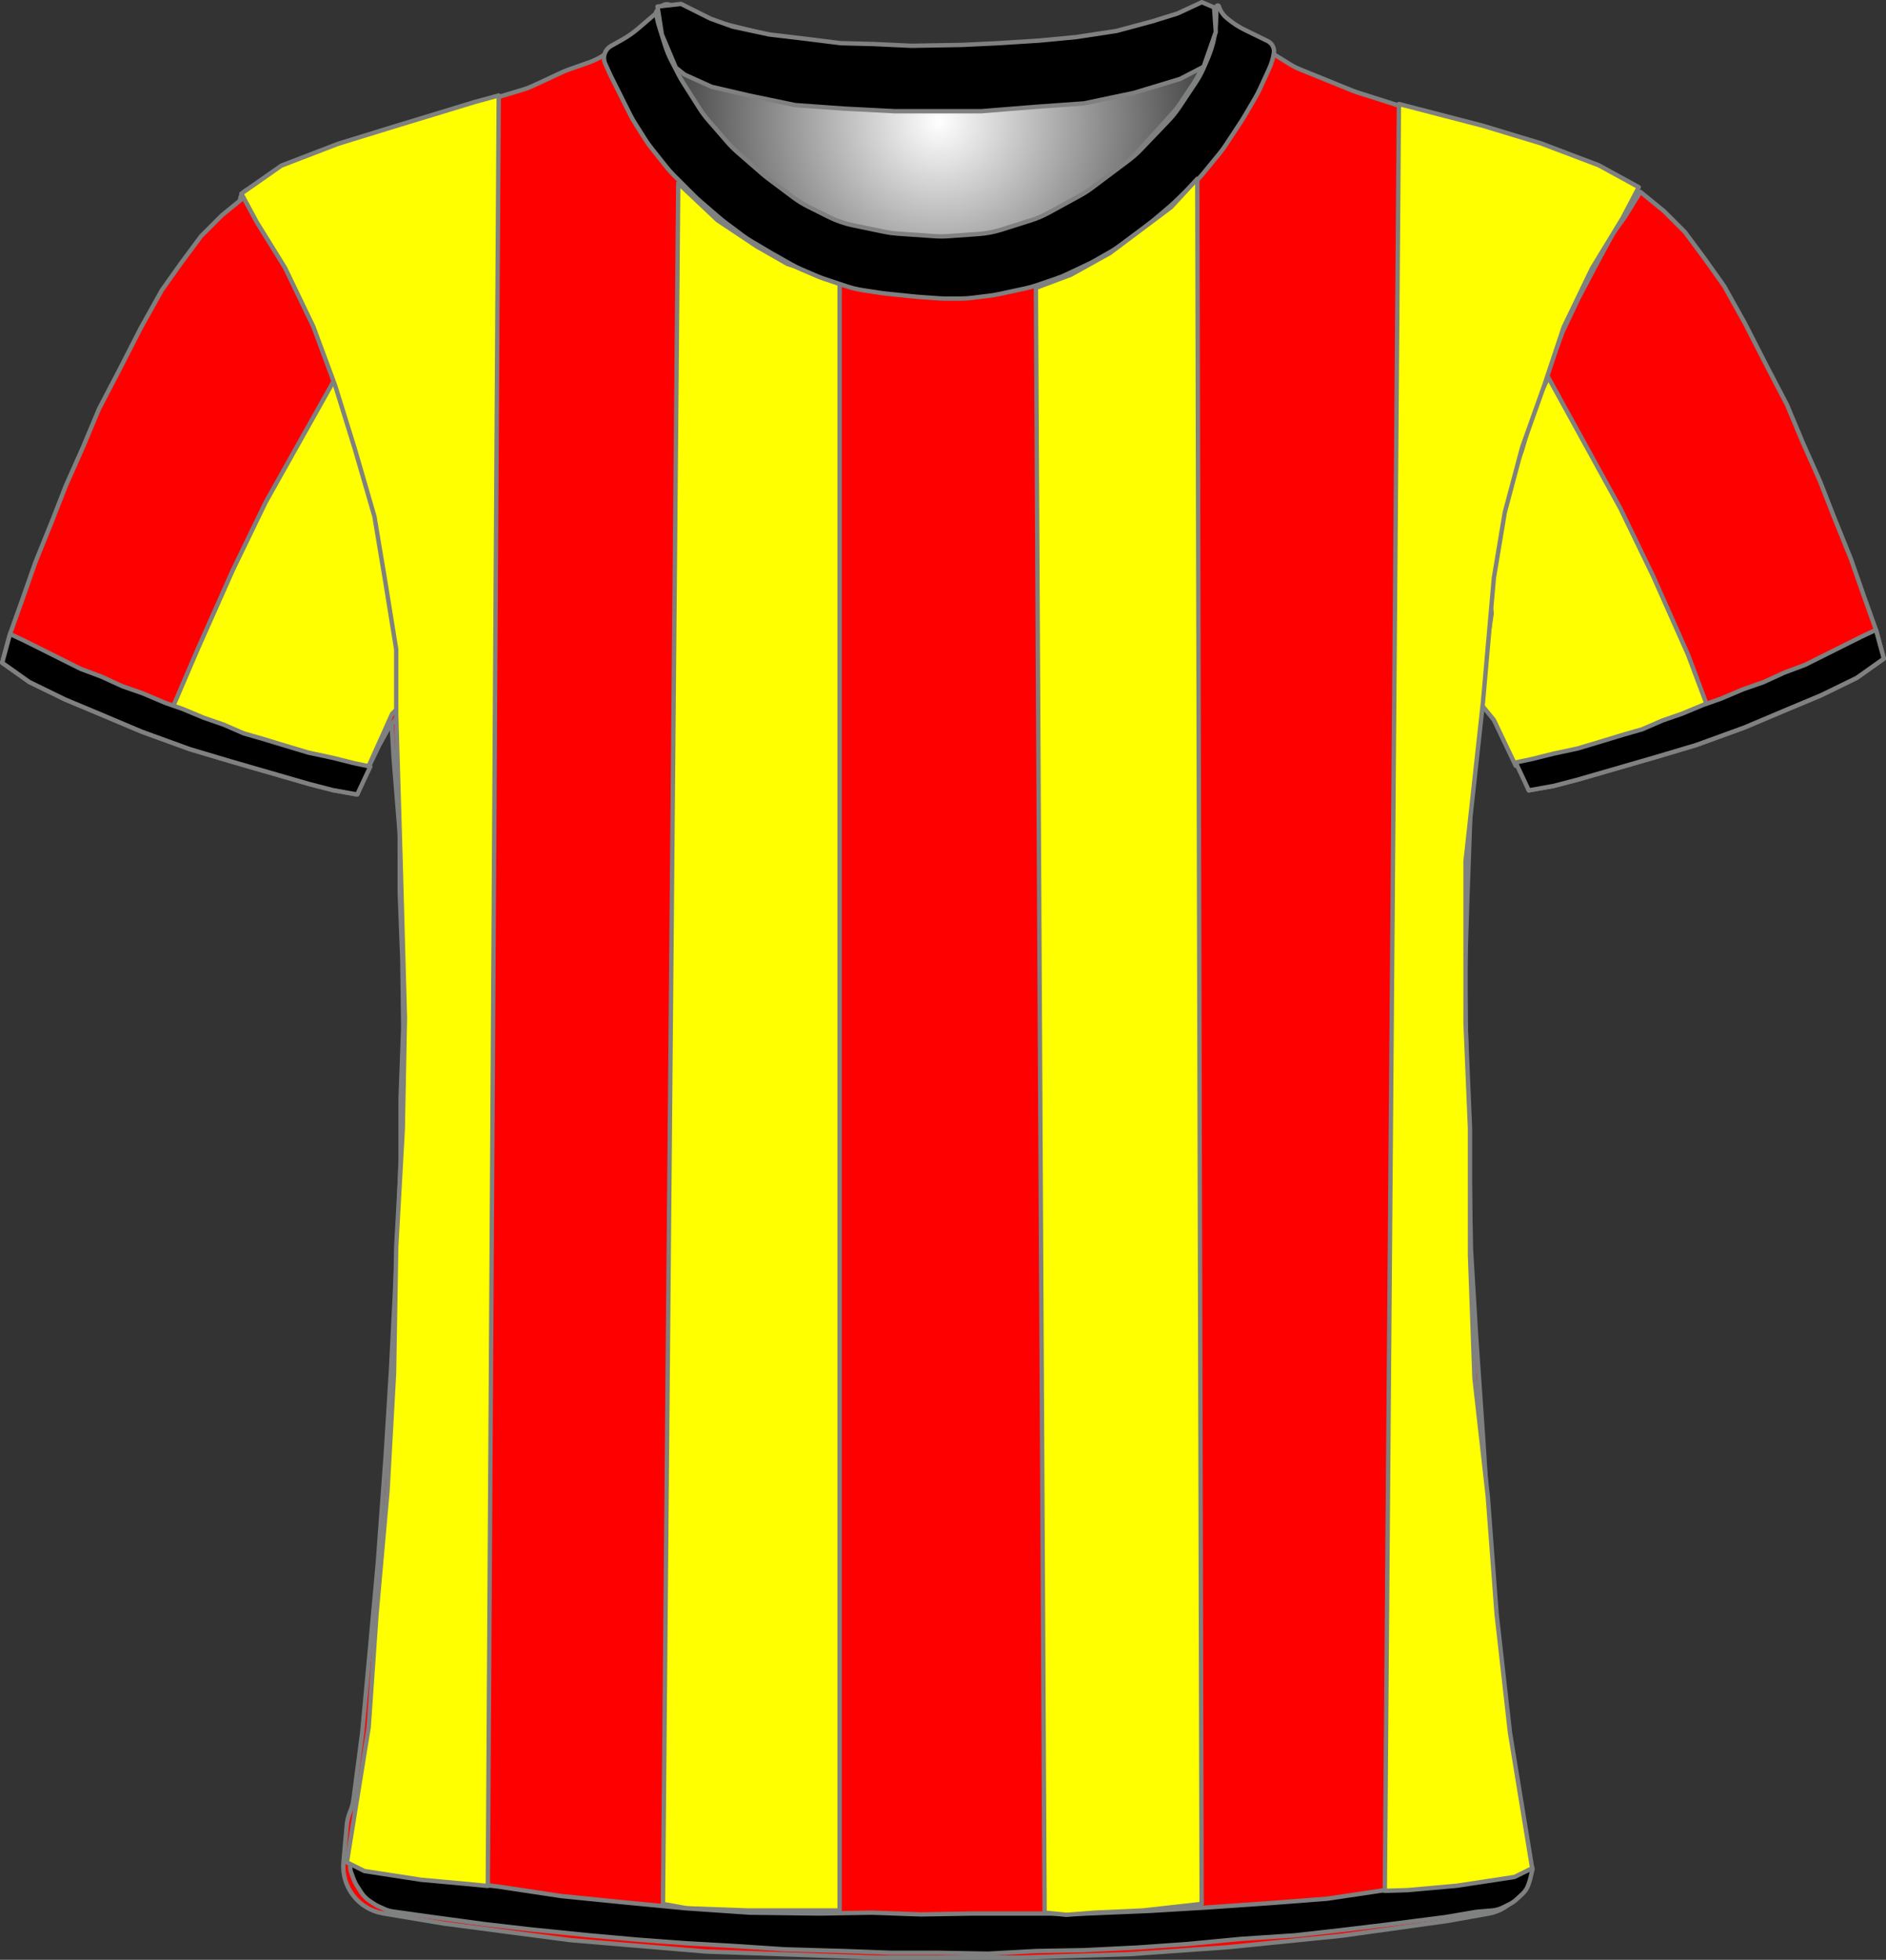 <?xml version="1.0" encoding="UTF-8" standalone="no"?>
<!DOCTYPE svg PUBLIC "-//W3C//DTD SVG 1.1//EN" "http://www.w3.org/Graphics/SVG/1.1/DTD/svg11.dtd">
<svg xmlns="http://www.w3.org/2000/svg" xmlns:xl="http://www.w3.org/1999/xlink" version="1.1" viewBox="64.5 -729.5 432.405 449.309" width="432.405pt" height="449.309pt" xmlns:dc="http://purl.org/dc/elements/1.1/">
  <rect x="64.5" y="-729.5" width="432.405" height="449.309" fill="#333333" stroke="none"/>
  <defs>
    <radialGradient cx="0" cy="0" r="1" id="Gradient" gradientUnits="userSpaceOnUse">
      <stop offset="0" stop-color="white"/>
      <stop offset="1" stop-color="#2a2a2a"/>
    </radialGradient>
    <radialGradient id="Obj_Gradient" xl:href="#Gradient" gradientTransform="translate(279.759 -701.6) scale(70.263)"/>
  </defs>
  <g stroke="none" stroke-opacity="1" stroke-dasharray="none" fill="none" fill-opacity="1">
    <title>Raya V3</title>
    <g>
      <title>Capa 1</title>
      <path d="M 218.006 -728.41 L 226.171 -725.292 C 227.029 -724.964 227.906 -724.688 228.797 -724.466 L 242.514 -721.036 C 243.676 -720.746 244.858 -720.547 246.051 -720.44 L 263.577 -718.879 C 264.165 -718.826 264.755 -718.797 265.345 -718.789 L 280.824 -718.605 C 281.114 -718.602 281.404 -718.604 281.695 -718.611 L 296.118 -718.986 C 296.479 -718.995 296.839 -719.013 297.199 -719.039 L 311.571 -720.091 C 312.562 -720.164 313.548 -720.3 314.521 -720.5 L 326.094 -722.878 C 327.136 -723.093 328.162 -723.379 329.165 -723.735 L 340.917 -727.91 C 342.007 -728.297 343.21 -727.766 343.659 -726.7 L 343.659 -726.7 C 344.181 -725.46 344.333 -724.095 344.097 -722.771 L 343.916 -721.76 C 343.613 -720.059 343.118 -718.397 342.442 -716.807 L 340.899 -713.176 C 340.34 -711.861 339.661 -710.602 338.868 -709.414 L 335.183 -703.885 C 334.435 -702.764 333.591 -701.711 332.659 -700.737 L 326.364 -694.162 C 325.495 -693.256 324.555 -692.422 323.55 -691.668 L 315.176 -685.387 C 314.299 -684.73 313.377 -684.136 312.416 -683.61 L 305.231 -679.679 C 303.92 -678.961 302.542 -678.373 301.116 -677.923 L 294.443 -675.816 C 292.727 -675.274 290.952 -674.935 289.156 -674.807 L 282.27 -674.315 C 281.197 -674.238 280.121 -674.237 279.049 -674.311 L 270.612 -674.893 C 269.578 -674.964 268.55 -675.105 267.535 -675.315 L 260.4 -676.792 C 258.448 -677.196 256.556 -677.851 254.774 -678.743 L 250.114 -681.072 C 248.88 -681.69 247.704 -682.417 246.6 -683.244 L 240.918 -687.506 C 240.479 -687.835 240.052 -688.18 239.637 -688.54 L 233.882 -693.538 C 233.068 -694.245 232.304 -695.009 231.597 -695.823 L 227.192 -700.896 C 226.438 -701.764 225.75 -702.688 225.134 -703.659 L 221.4 -709.547 C 221.04 -710.115 220.704 -710.699 220.395 -711.297 L 218.775 -714.43 C 218.166 -715.608 217.659 -716.836 217.262 -718.101 L 215.982 -722.174 C 215.767 -722.858 215.584 -723.551 215.434 -724.251 L 215.359 -724.6 C 215.165 -725.508 215.272 -726.456 215.665 -727.298 L 215.759 -727.5 C 216.154 -728.345 217.134 -728.742 218.006 -728.41 Z" fill="url(#Obj_Gradient)"/>
      <path d="M 218.006 -728.41 L 226.171 -725.292 C 227.029 -724.964 227.906 -724.688 228.797 -724.466 L 242.514 -721.036 C 243.676 -720.746 244.858 -720.547 246.051 -720.44 L 263.577 -718.879 C 264.165 -718.826 264.755 -718.797 265.345 -718.789 L 280.824 -718.605 C 281.114 -718.602 281.404 -718.604 281.695 -718.611 L 296.118 -718.986 C 296.479 -718.995 296.839 -719.013 297.199 -719.039 L 311.571 -720.091 C 312.562 -720.164 313.548 -720.3 314.521 -720.5 L 326.094 -722.878 C 327.136 -723.093 328.162 -723.379 329.165 -723.735 L 340.917 -727.91 C 342.007 -728.297 343.21 -727.766 343.659 -726.7 L 343.659 -726.7 C 344.181 -725.46 344.333 -724.095 344.097 -722.771 L 343.916 -721.76 C 343.613 -720.059 343.118 -718.397 342.442 -716.807 L 340.899 -713.176 C 340.34 -711.861 339.661 -710.602 338.868 -709.414 L 335.183 -703.885 C 334.435 -702.764 333.591 -701.711 332.659 -700.737 L 326.364 -694.162 C 325.495 -693.256 324.555 -692.422 323.55 -691.668 L 315.176 -685.387 C 314.299 -684.73 313.377 -684.136 312.416 -683.61 L 305.231 -679.679 C 303.92 -678.961 302.542 -678.373 301.116 -677.923 L 294.443 -675.816 C 292.727 -675.274 290.952 -674.935 289.156 -674.807 L 282.27 -674.315 C 281.197 -674.238 280.121 -674.237 279.049 -674.311 L 270.612 -674.893 C 269.578 -674.964 268.55 -675.105 267.535 -675.315 L 260.4 -676.792 C 258.448 -677.196 256.556 -677.851 254.774 -678.743 L 250.114 -681.072 C 248.88 -681.69 247.704 -682.417 246.6 -683.244 L 240.918 -687.506 C 240.479 -687.835 240.052 -688.18 239.637 -688.54 L 233.882 -693.538 C 233.068 -694.245 232.304 -695.009 231.597 -695.823 L 227.192 -700.896 C 226.438 -701.764 225.75 -702.688 225.134 -703.659 L 221.4 -709.547 C 221.04 -710.115 220.704 -710.699 220.395 -711.297 L 218.775 -714.43 C 218.166 -715.608 217.659 -716.836 217.262 -718.101 L 215.982 -722.174 C 215.767 -722.858 215.584 -723.551 215.434 -724.251 L 215.359 -724.6 C 215.165 -725.508 215.272 -726.456 215.665 -727.298 L 215.759 -727.5 C 216.154 -728.345 217.134 -728.742 218.006 -728.41 Z" stroke="#7f8080" stroke-linecap="round" stroke-linejoin="round" stroke-width="1"/>
      <path d="M 152.33 -290.827 L 166.072 -288.537 C 166.256 -288.506 166.44 -288.479 166.624 -288.455 L 194.978 -284.739 C 195.224 -284.707 195.471 -284.68 195.719 -284.66 L 225.962 -282.123 C 226.219 -282.102 226.476 -282.086 226.734 -282.077 L 265.665 -280.701 C 265.853 -280.694 266.042 -280.691 266.23 -280.691 L 297.697 -280.691 C 297.864 -280.691 298.031 -280.693 298.197 -280.699 L 323.232 -281.481 C 323.442 -281.488 323.652 -281.498 323.862 -281.513 L 345.91 -283.074 C 346.068 -283.085 346.226 -283.099 346.384 -283.115 L 371.645 -285.66 C 371.846 -285.681 372.048 -285.705 372.249 -285.733 L 396.041 -289.048 C 396.245 -289.077 396.449 -289.109 396.652 -289.145 L 405.847 -290.791 C 411.175 -291.744 414.825 -296.698 414.159 -302.068 L 411.951 -319.859 C 411.949 -319.88 411.946 -319.901 411.944 -319.923 L 408.38 -349.621 C 408.358 -349.801 408.34 -349.981 408.324 -350.161 L 405.962 -377.721 C 405.952 -377.834 405.944 -377.948 405.936 -378.062 L 404.55 -399.653 C 404.548 -399.678 404.546 -399.703 404.545 -399.729 L 402.953 -422.815 C 402.949 -422.865 402.946 -422.916 402.943 -422.967 L 401.767 -442.769 C 401.754 -442.984 401.745 -443.198 401.741 -443.413 L 401.349 -464.008 C 401.348 -464.063 401.347 -464.118 401.345 -464.174 L 400.75 -484.408 C 400.748 -484.463 400.747 -484.518 400.746 -484.574 L 400.355 -505.083 C 400.35 -505.355 400.352 -505.627 400.36 -505.898 L 400.946 -524.258 C 400.947 -524.28 400.948 -524.302 400.949 -524.324 L 401.737 -546.193 C 401.744 -546.392 401.755 -546.59 401.769 -546.788 L 403.327 -568.009 C 403.341 -568.197 403.351 -568.385 403.358 -568.574 L 404.113 -588.472 C 404.136 -589.084 404.194 -589.694 404.287 -590.299 L 407.026 -608.103 C 407.107 -608.628 407.214 -609.149 407.346 -609.663 L 411.975 -627.621 C 412.09 -628.067 412.224 -628.509 412.377 -628.944 L 418.098 -645.183 C 418.264 -645.655 418.452 -646.118 418.662 -646.572 L 424.193 -658.557 C 424.296 -658.78 424.404 -659 424.517 -659.217 L 429.879 -669.559 C 429.925 -669.647 429.971 -669.735 430.018 -669.822 L 435.234 -679.439 C 435.972 -680.798 436.921 -682.031 438.047 -683.091 L 438.047 -683.091 C 438.723 -683.726 438.755 -684.789 438.119 -685.464 C 437.995 -685.596 437.85 -685.707 437.69 -685.793 L 434.475 -687.515 C 434.257 -687.632 434.035 -687.744 433.812 -687.851 L 425.958 -691.6 C 425.551 -691.794 425.136 -691.971 424.715 -692.13 L 415.04 -695.78 C 414.845 -695.854 414.649 -695.924 414.451 -695.99 L 401.756 -700.221 C 401.617 -700.268 401.477 -700.312 401.337 -700.355 L 388.453 -704.259 C 388.383 -704.28 388.312 -704.302 388.242 -704.324 L 375.738 -708.303 C 375.344 -708.428 374.956 -708.569 374.573 -708.724 L 362.597 -713.584 C 361.765 -713.921 360.964 -714.328 360.2 -714.8 L 350.581 -720.746 C 350.425 -720.843 350.271 -720.942 350.119 -721.043 L 345.229 -724.303 C 344.247 -724.957 343.376 -725.763 342.647 -726.691 L 342.647 -726.691 C 342.542 -726.825 342.347 -726.849 342.213 -726.743 C 342.11 -726.662 342.069 -726.526 342.11 -726.402 L 342.247 -725.991 C 342.707 -724.613 342.811 -723.142 342.551 -721.713 L 342.156 -719.54 C 341.885 -718.048 341.403 -716.602 340.725 -715.246 L 339.193 -712.182 C 338.896 -711.588 338.563 -711.014 338.195 -710.462 L 334.991 -705.657 C 334.563 -705.014 334.088 -704.403 333.571 -703.828 L 329.009 -698.759 C 328.968 -698.714 328.927 -698.668 328.885 -698.623 L 322.891 -692.115 C 322.263 -691.434 321.577 -690.808 320.841 -690.245 L 315.817 -686.403 C 315.371 -686.062 314.907 -685.744 314.428 -685.452 L 307.941 -681.497 C 307.28 -681.093 306.589 -680.739 305.876 -680.435 L 298.761 -677.407 C 297.953 -677.064 297.119 -676.787 296.266 -676.58 L 292.187 -675.591 C 291.362 -675.391 290.522 -675.257 289.676 -675.191 L 283.976 -674.74 C 283.557 -674.707 283.137 -674.691 282.717 -674.691 L 275.684 -674.691 C 274.927 -674.691 274.171 -674.745 273.422 -674.852 L 265.475 -675.987 C 264.99 -676.056 264.509 -676.148 264.032 -676.261 L 258.071 -677.681 C 256.925 -677.953 255.814 -678.352 254.755 -678.868 L 248.475 -681.935 C 247.99 -682.172 247.518 -682.433 247.059 -682.718 L 242.847 -685.332 C 242.248 -685.704 241.674 -686.115 241.129 -686.563 L 236.683 -690.215 C 236.459 -690.399 236.241 -690.589 236.027 -690.784 L 232.225 -694.27 C 231.774 -694.683 231.346 -695.123 230.945 -695.585 L 226.827 -700.338 C 226.507 -700.706 226.205 -701.089 225.921 -701.485 L 221.491 -707.655 C 220.996 -708.345 220.557 -709.072 220.177 -709.831 L 217.601 -714.984 C 217.565 -715.055 217.53 -715.127 217.496 -715.198 L 216.247 -717.791 C 215.397 -719.558 215.041 -721.522 215.219 -723.475 L 215.399 -725.457 C 215.423 -725.719 215.23 -725.951 214.968 -725.975 C 214.805 -725.99 214.647 -725.92 214.547 -725.791 L 214.547 -725.791 C 213.884 -724.928 213.104 -724.162 212.229 -723.515 L 208.333 -720.628 C 208.209 -720.537 208.084 -720.447 207.958 -720.359 L 203.336 -717.137 C 202.149 -716.31 200.856 -715.648 199.491 -715.168 L 194.884 -713.55 C 194.393 -713.377 193.911 -713.181 193.44 -712.962 L 186.593 -709.777 C 185.897 -709.453 185.178 -709.18 184.443 -708.96 L 173.572 -705.698 C 173.556 -705.693 173.539 -705.688 173.522 -705.683 L 162.554 -702.354 C 162.416 -702.312 162.279 -702.268 162.142 -702.222 L 149.221 -697.915 C 149.172 -697.899 149.123 -697.883 149.073 -697.867 L 137.706 -694.2 C 137.068 -693.994 136.443 -693.748 135.835 -693.464 L 127.903 -689.751 C 127.533 -689.578 127.169 -689.39 126.813 -689.189 L 120.867 -685.828 C 119.614 -685.12 119.172 -683.53 119.881 -682.277 C 119.958 -682.14 120.047 -682.011 120.147 -681.891 L 121.011 -680.854 C 121.766 -679.948 122.419 -678.961 122.957 -677.912 L 126.034 -671.912 C 126.11 -671.764 126.187 -671.619 126.267 -671.474 L 130.222 -664.317 C 130.306 -664.166 130.387 -664.014 130.465 -663.86 L 134.574 -655.822 C 134.823 -655.335 135.047 -654.835 135.244 -654.325 L 138.727 -645.343 C 138.741 -645.308 138.754 -645.274 138.768 -645.239 L 142.364 -636.153 C 142.486 -635.845 142.599 -635.533 142.701 -635.218 L 145.323 -627.165 C 145.339 -627.116 145.355 -627.066 145.371 -627.016 L 148.443 -617.258 C 148.646 -616.614 148.807 -615.958 148.927 -615.293 L 150.913 -604.284 C 150.936 -604.155 150.957 -604.026 150.977 -603.897 L 152.683 -592.904 C 152.726 -592.629 152.762 -592.352 152.79 -592.075 L 153.677 -583.378 C 153.724 -582.92 153.751 -582.46 153.758 -582 L 153.942 -570.024 C 153.946 -569.802 153.954 -569.58 153.966 -569.358 L 154.737 -555.876 C 154.744 -555.753 154.752 -555.629 154.762 -555.506 L 156.096 -538.931 C 156.13 -538.505 156.147 -538.076 156.147 -537.648 L 156.147 -525.198 C 156.147 -524.993 156.151 -524.788 156.159 -524.583 L 156.74 -509.494 C 156.745 -509.359 156.748 -509.223 156.75 -509.087 L 156.942 -494.291 C 156.946 -494.024 156.942 -493.757 156.933 -493.491 L 156.358 -477.987 C 156.351 -477.79 156.347 -477.592 156.347 -477.395 L 156.347 -463.798 C 156.347 -463.593 156.343 -463.388 156.336 -463.183 L 155.75 -447.969 C 155.748 -447.917 155.746 -447.865 155.744 -447.813 L 154.948 -431.31 C 154.948 -431.297 154.947 -431.284 154.946 -431.271 L 154.152 -415.58 C 154.149 -415.521 154.146 -415.461 154.142 -415.401 L 152.953 -396.181 C 152.949 -396.121 152.945 -396.061 152.941 -396.001 L 151.158 -371.631 C 151.151 -371.538 151.143 -371.444 151.135 -371.35 L 149.349 -351.706 C 149.348 -351.696 149.347 -351.686 149.346 -351.676 L 147.575 -332.591 C 147.557 -332.391 147.534 -332.191 147.508 -331.992 L 145.548 -317.019 C 145.415 -316.005 145.146 -315.013 144.747 -314.071 L 144.747 -314.071 C 144.35 -313.13 144.101 -312.133 144.01 -311.116 L 143.247 -302.571 C 142.74 -296.884 146.698 -291.766 152.33 -290.827 Z" fill="red"/>
      <path d="M 152.33 -290.827 L 166.072 -288.537 C 166.256 -288.506 166.44 -288.479 166.624 -288.455 L 194.978 -284.739 C 195.224 -284.707 195.471 -284.68 195.719 -284.66 L 225.962 -282.123 C 226.219 -282.102 226.476 -282.086 226.734 -282.077 L 265.665 -280.701 C 265.853 -280.694 266.042 -280.691 266.23 -280.691 L 297.697 -280.691 C 297.864 -280.691 298.031 -280.693 298.197 -280.699 L 323.232 -281.481 C 323.442 -281.488 323.652 -281.498 323.862 -281.513 L 345.91 -283.074 C 346.068 -283.085 346.226 -283.099 346.384 -283.115 L 371.645 -285.66 C 371.846 -285.681 372.048 -285.705 372.249 -285.733 L 396.041 -289.048 C 396.245 -289.077 396.449 -289.109 396.652 -289.145 L 405.847 -290.791 C 411.175 -291.744 414.825 -296.698 414.159 -302.068 L 411.951 -319.859 C 411.949 -319.88 411.946 -319.901 411.944 -319.923 L 408.38 -349.621 C 408.358 -349.801 408.34 -349.981 408.324 -350.161 L 405.962 -377.721 C 405.952 -377.834 405.944 -377.948 405.936 -378.062 L 404.55 -399.653 C 404.548 -399.678 404.546 -399.703 404.545 -399.729 L 402.953 -422.815 C 402.949 -422.865 402.946 -422.916 402.943 -422.967 L 401.767 -442.769 C 401.754 -442.984 401.745 -443.198 401.741 -443.413 L 401.349 -464.008 C 401.348 -464.063 401.347 -464.118 401.345 -464.174 L 400.75 -484.408 C 400.748 -484.463 400.747 -484.518 400.746 -484.574 L 400.355 -505.083 C 400.35 -505.355 400.352 -505.627 400.36 -505.898 L 400.946 -524.258 C 400.947 -524.28 400.948 -524.302 400.949 -524.324 L 401.737 -546.193 C 401.744 -546.392 401.755 -546.59 401.769 -546.788 L 403.327 -568.009 C 403.341 -568.197 403.351 -568.385 403.358 -568.574 L 404.113 -588.472 C 404.136 -589.084 404.194 -589.694 404.287 -590.299 L 407.026 -608.103 C 407.107 -608.628 407.214 -609.149 407.346 -609.663 L 411.975 -627.621 C 412.09 -628.067 412.224 -628.509 412.377 -628.944 L 418.098 -645.183 C 418.264 -645.655 418.452 -646.118 418.662 -646.572 L 424.193 -658.557 C 424.296 -658.78 424.404 -659 424.517 -659.217 L 429.879 -669.559 C 429.925 -669.647 429.971 -669.735 430.018 -669.822 L 435.234 -679.439 C 435.972 -680.798 436.921 -682.031 438.047 -683.091 L 438.047 -683.091 C 438.723 -683.726 438.755 -684.789 438.119 -685.464 C 437.995 -685.596 437.85 -685.707 437.69 -685.793 L 434.475 -687.515 C 434.257 -687.632 434.035 -687.744 433.812 -687.851 L 425.958 -691.6 C 425.551 -691.794 425.136 -691.971 424.715 -692.13 L 415.04 -695.78 C 414.845 -695.854 414.649 -695.924 414.451 -695.99 L 401.756 -700.221 C 401.617 -700.268 401.477 -700.312 401.337 -700.355 L 388.453 -704.259 C 388.383 -704.28 388.312 -704.302 388.242 -704.324 L 375.738 -708.303 C 375.344 -708.428 374.956 -708.569 374.573 -708.724 L 362.597 -713.584 C 361.765 -713.921 360.964 -714.328 360.2 -714.8 L 350.581 -720.746 C 350.425 -720.843 350.271 -720.942 350.119 -721.043 L 345.229 -724.303 C 344.247 -724.957 343.376 -725.763 342.647 -726.691 L 342.647 -726.691 C 342.542 -726.825 342.347 -726.849 342.213 -726.743 C 342.11 -726.662 342.069 -726.526 342.11 -726.402 L 342.247 -725.991 C 342.707 -724.613 342.811 -723.142 342.551 -721.713 L 342.156 -719.54 C 341.885 -718.048 341.403 -716.602 340.725 -715.246 L 339.193 -712.182 C 338.896 -711.588 338.563 -711.014 338.195 -710.462 L 334.991 -705.657 C 334.563 -705.014 334.088 -704.403 333.571 -703.828 L 329.009 -698.759 C 328.968 -698.714 328.927 -698.668 328.885 -698.623 L 322.891 -692.115 C 322.263 -691.434 321.577 -690.808 320.841 -690.245 L 315.817 -686.403 C 315.371 -686.062 314.907 -685.744 314.428 -685.452 L 307.941 -681.497 C 307.28 -681.093 306.589 -680.739 305.876 -680.435 L 298.761 -677.407 C 297.953 -677.064 297.119 -676.787 296.266 -676.58 L 292.187 -675.591 C 291.362 -675.391 290.522 -675.257 289.676 -675.191 L 283.976 -674.74 C 283.557 -674.707 283.137 -674.691 282.717 -674.691 L 275.684 -674.691 C 274.927 -674.691 274.171 -674.745 273.422 -674.852 L 265.475 -675.987 C 264.99 -676.056 264.509 -676.148 264.032 -676.261 L 258.071 -677.681 C 256.925 -677.953 255.814 -678.352 254.755 -678.868 L 248.475 -681.935 C 247.99 -682.172 247.518 -682.433 247.059 -682.718 L 242.847 -685.332 C 242.248 -685.704 241.674 -686.115 241.129 -686.563 L 236.683 -690.215 C 236.459 -690.399 236.241 -690.589 236.027 -690.784 L 232.225 -694.27 C 231.774 -694.683 231.346 -695.123 230.945 -695.585 L 226.827 -700.338 C 226.507 -700.706 226.205 -701.089 225.921 -701.485 L 221.491 -707.655 C 220.996 -708.345 220.557 -709.072 220.177 -709.831 L 217.601 -714.984 C 217.565 -715.055 217.53 -715.127 217.496 -715.198 L 216.247 -717.791 C 215.397 -719.558 215.041 -721.522 215.219 -723.475 L 215.399 -725.457 C 215.423 -725.719 215.23 -725.951 214.968 -725.975 C 214.805 -725.99 214.647 -725.92 214.547 -725.791 L 214.547 -725.791 C 213.884 -724.928 213.104 -724.162 212.229 -723.515 L 208.333 -720.628 C 208.209 -720.537 208.084 -720.447 207.958 -720.359 L 203.336 -717.137 C 202.149 -716.31 200.856 -715.648 199.491 -715.168 L 194.884 -713.55 C 194.393 -713.377 193.911 -713.181 193.44 -712.962 L 186.593 -709.777 C 185.897 -709.453 185.178 -709.18 184.443 -708.96 L 173.572 -705.698 C 173.556 -705.693 173.539 -705.688 173.522 -705.683 L 162.554 -702.354 C 162.416 -702.312 162.279 -702.268 162.142 -702.222 L 149.221 -697.915 C 149.172 -697.899 149.123 -697.883 149.073 -697.867 L 137.706 -694.2 C 137.068 -693.994 136.443 -693.748 135.835 -693.464 L 127.903 -689.751 C 127.533 -689.578 127.169 -689.39 126.813 -689.189 L 120.867 -685.828 C 119.614 -685.12 119.172 -683.53 119.881 -682.277 C 119.958 -682.14 120.047 -682.011 120.147 -681.891 L 121.011 -680.854 C 121.766 -679.948 122.419 -678.961 122.957 -677.912 L 126.034 -671.912 C 126.11 -671.764 126.187 -671.619 126.267 -671.474 L 130.222 -664.317 C 130.306 -664.166 130.387 -664.014 130.465 -663.86 L 134.574 -655.822 C 134.823 -655.335 135.047 -654.835 135.244 -654.325 L 138.727 -645.343 C 138.741 -645.308 138.754 -645.274 138.768 -645.239 L 142.364 -636.153 C 142.486 -635.845 142.599 -635.533 142.701 -635.218 L 145.323 -627.165 C 145.339 -627.116 145.355 -627.066 145.371 -627.016 L 148.443 -617.258 C 148.646 -616.614 148.807 -615.958 148.927 -615.293 L 150.913 -604.284 C 150.936 -604.155 150.957 -604.026 150.977 -603.897 L 152.683 -592.904 C 152.726 -592.629 152.762 -592.352 152.79 -592.075 L 153.677 -583.378 C 153.724 -582.92 153.751 -582.46 153.758 -582 L 153.942 -570.024 C 153.946 -569.802 153.954 -569.58 153.966 -569.358 L 154.737 -555.876 C 154.744 -555.753 154.752 -555.629 154.762 -555.506 L 156.096 -538.931 C 156.13 -538.505 156.147 -538.076 156.147 -537.648 L 156.147 -525.198 C 156.147 -524.993 156.151 -524.788 156.159 -524.583 L 156.74 -509.494 C 156.745 -509.359 156.748 -509.223 156.75 -509.087 L 156.942 -494.291 C 156.946 -494.024 156.942 -493.757 156.933 -493.491 L 156.358 -477.987 C 156.351 -477.79 156.347 -477.592 156.347 -477.395 L 156.347 -463.798 C 156.347 -463.593 156.343 -463.388 156.336 -463.183 L 155.75 -447.969 C 155.748 -447.917 155.746 -447.865 155.744 -447.813 L 154.948 -431.31 C 154.948 -431.297 154.947 -431.284 154.946 -431.271 L 154.152 -415.58 C 154.149 -415.521 154.146 -415.461 154.142 -415.401 L 152.953 -396.181 C 152.949 -396.121 152.945 -396.061 152.941 -396.001 L 151.158 -371.631 C 151.151 -371.538 151.143 -371.444 151.135 -371.35 L 149.349 -351.706 C 149.348 -351.696 149.347 -351.686 149.346 -351.676 L 147.575 -332.591 C 147.557 -332.391 147.534 -332.191 147.508 -331.992 L 145.548 -317.019 C 145.415 -316.005 145.146 -315.013 144.747 -314.071 L 144.747 -314.071 C 144.35 -313.13 144.101 -312.133 144.01 -311.116 L 143.247 -302.571 C 142.74 -296.884 146.698 -291.766 152.33 -290.827 Z" stroke="#7f8080" stroke-linecap="round" stroke-linejoin="round" stroke-width="1"/>
      <path d="M 65 -577.554 L 71.2 -573.154 L 79.4 -569.154 L 88 -565.554 L 97 -561.754 L 108 -557.754 L 117.4 -554.954 L 126.4 -552.354 L 135.4 -549.754 L 140.8 -548.354 L 146.4 -547.354 L 148.8 -553.154 L 151.4 -558.554 L 153.6 -562.554 L 156.2 -565.954 L 156.4 -574.954 L 155.8 -585.954 L 154 -596.754 L 152.4 -607.154 L 149.8 -618.154 L 147.4 -627.754 L 144.6 -635.754 L 141.4 -645.154 L 138.6 -652.554 L 135 -660.154 L 131 -667.754 L 127 -675.154 L 124.4 -678.754 L 120.8 -684.554 L 115.4 -680.154 L 110.6 -675.354 L 106 -669.154 L 101.6 -662.954 L 96.8 -654.354 L 92 -644.954 L 87.2 -635.754 L 83.6 -627.154 L 79.6 -618.154 L 76.4 -609.954 L 72.6 -600.554 L 69.8 -592.554 L 66.8 -584.154 Z" fill="red"/>
      <path d="M 65 -577.554 L 71.2 -573.154 L 79.4 -569.154 L 88 -565.554 L 97 -561.754 L 108 -557.754 L 117.4 -554.954 L 126.4 -552.354 L 135.4 -549.754 L 140.8 -548.354 L 146.4 -547.354 L 148.8 -553.154 L 151.4 -558.554 L 153.6 -562.554 L 156.2 -565.954 L 156.4 -574.954 L 155.8 -585.954 L 154 -596.754 L 152.4 -607.154 L 149.8 -618.154 L 147.4 -627.754 L 144.6 -635.754 L 141.4 -645.154 L 138.6 -652.554 L 135 -660.154 L 131 -667.754 L 127 -675.154 L 124.4 -678.754 L 120.8 -684.554 L 115.4 -680.154 L 110.6 -675.354 L 106 -669.154 L 101.6 -662.954 L 96.8 -654.354 L 92 -644.954 L 87.2 -635.754 L 83.6 -627.154 L 79.6 -618.154 L 76.4 -609.954 L 72.6 -600.554 L 69.8 -592.554 L 66.8 -584.154 Z" stroke="#7f8080" stroke-linecap="round" stroke-linejoin="round" stroke-width="1"/>
      <path d="M 496.405 -578.497 L 490.205 -574.097 L 482.005 -570.097 L 473.405 -566.497 L 464.405 -562.697 L 453.405 -558.697 L 444.005 -555.897 L 435.005 -553.297 L 426.005 -550.697 L 420.605 -549.297 L 415.005 -548.297 L 412.605 -554.097 L 410.005 -559.497 L 407.805 -563.497 L 405.205 -566.897 L 405.005 -575.897 L 405.605 -586.897 L 407.405 -597.697 L 409.005 -608.097 L 411.605 -619.097 L 414.005 -628.697 L 416.805 -636.697 L 420.005 -646.097 L 422.805 -653.497 L 426.405 -661.097 L 430.405 -668.697 L 434.405 -676.097 L 437.005 -679.697 L 440.605 -685.497 L 446.005 -681.097 L 450.805 -676.297 L 455.405 -670.097 L 459.805 -663.897 L 464.605 -655.297 L 469.405 -645.897 L 474.205 -636.697 L 477.805 -628.097 L 481.805 -619.097 L 485.005 -610.897 L 488.805 -601.497 L 491.605 -593.497 L 494.605 -585.097 Z" fill="red"/>
      <path d="M 496.405 -578.497 L 490.205 -574.097 L 482.005 -570.097 L 473.405 -566.497 L 464.405 -562.697 L 453.405 -558.697 L 444.005 -555.897 L 435.005 -553.297 L 426.005 -550.697 L 420.605 -549.297 L 415.005 -548.297 L 412.605 -554.097 L 410.005 -559.497 L 407.805 -563.497 L 405.205 -566.897 L 405.005 -575.897 L 405.605 -586.897 L 407.405 -597.697 L 409.005 -608.097 L 411.605 -619.097 L 414.005 -628.697 L 416.805 -636.697 L 420.005 -646.097 L 422.805 -653.497 L 426.405 -661.097 L 430.405 -668.697 L 434.405 -676.097 L 437.005 -679.697 L 440.605 -685.497 L 446.005 -681.097 L 450.805 -676.297 L 455.405 -670.097 L 459.805 -663.897 L 464.605 -655.297 L 469.405 -645.897 L 474.205 -636.697 L 477.805 -628.097 L 481.805 -619.097 L 485.005 -610.897 L 488.805 -601.497 L 491.605 -593.497 L 494.605 -585.097 Z" stroke="#7f8080" stroke-linecap="round" stroke-linejoin="round" stroke-width="1"/>
      <path d="M 216.5 -293 L 222 -292 L 236 -291.5 L 257 -291.5 L 257 -665 L 245 -669 L 238 -673 L 229 -679 L 220 -687.5 Z" fill="yellow"/>
      <path d="M 216.5 -293 L 222 -292 L 236 -291.5 L 257 -291.5 L 257 -665 L 245 -669 L 238 -673 L 229 -679 L 220 -687.5 Z" stroke="#7f8080" stroke-linecap="round" stroke-linejoin="round" stroke-width="1"/>
      <path d="M 215.572 -727.036 L 210.843 -722.983 C 209.693 -721.997 208.448 -721.127 207.126 -720.385 L 204.6 -718.968 C 203.164 -718.163 202.584 -716.394 203.262 -714.895 L 204.28 -712.648 C 204.402 -712.38 204.528 -712.113 204.66 -711.85 L 206.462 -708.245 L 208.949 -703.271 C 209.291 -702.588 209.667 -701.922 210.075 -701.275 L 212.401 -697.592 C 212.842 -696.895 213.319 -696.222 213.832 -695.576 L 217.243 -691.278 C 217.789 -690.59 218.374 -689.934 218.995 -689.313 L 223.661 -684.647 C 224.062 -684.246 224.477 -683.86 224.907 -683.49 L 229.47 -679.556 C 229.865 -679.216 230.271 -678.889 230.688 -678.576 L 234.663 -675.595 C 235.329 -675.096 236.021 -674.633 236.737 -674.208 L 240.87 -671.759 C 240.998 -671.683 241.127 -671.609 241.257 -671.535 L 245.954 -668.873 C 246.692 -668.455 247.453 -668.078 248.233 -667.744 L 251.783 -666.222 C 252.369 -665.971 252.965 -665.744 253.57 -665.543 L 258.588 -663.87 C 259.835 -663.454 261.116 -663.146 262.416 -662.949 L 266.515 -662.328 C 266.88 -662.273 267.246 -662.226 267.613 -662.189 L 274.495 -661.483 C 274.74 -661.458 274.985 -661.437 275.231 -661.419 L 279.758 -661.102 C 280.294 -661.064 280.831 -661.045 281.368 -661.045 L 284.63 -661.045 C 285.584 -661.045 286.537 -661.105 287.483 -661.223 L 291.472 -661.721 C 292.132 -661.804 292.788 -661.915 293.438 -662.054 L 299.52 -663.358 C 300.414 -663.549 301.296 -663.794 302.161 -664.09 L 306.67 -665.636 C 307.464 -665.909 308.243 -666.225 309.003 -666.582 L 313.837 -668.857 C 314.387 -669.116 314.927 -669.396 315.455 -669.698 L 319.223 -671.851 C 319.915 -672.247 320.587 -672.679 321.235 -673.144 L 325.911 -676.505 C 326.412 -676.865 326.898 -677.245 327.368 -677.644 L 332.689 -682.159 C 333.071 -682.483 333.443 -682.82 333.803 -683.168 L 338.502 -687.716 C 339.142 -688.335 339.745 -688.991 340.309 -689.679 L 344.102 -694.316 C 344.608 -694.935 345.083 -695.58 345.522 -696.249 L 349.139 -701.753 C 349.355 -702.081 349.562 -702.415 349.76 -702.753 L 352.283 -707.057 C 352.669 -707.716 353.022 -708.393 353.341 -709.086 L 355.459 -713.697 C 355.992 -714.857 356.363 -716.085 356.562 -717.345 L 356.562 -717.345 C 356.741 -718.475 356.161 -719.588 355.134 -720.09 L 349.841 -722.678 C 348.526 -723.321 347.292 -724.115 346.162 -725.045 L 345.756 -725.38 C 344.912 -726.075 344.289 -727.001 343.962 -728.045 L 343.962 -728.045 C 343.916 -728.195 343.757 -728.278 343.608 -728.231 C 343.492 -728.195 343.413 -728.09 343.409 -727.97 L 343.3 -724.547 C 343.209 -721.704 342.592 -718.902 341.479 -716.284 L 340.602 -714.221 C 340.043 -712.907 339.364 -711.647 338.572 -710.459 L 334.886 -704.93 C 334.138 -703.809 333.294 -702.756 332.362 -701.782 L 326.067 -695.207 C 325.199 -694.301 324.258 -693.467 323.254 -692.714 L 314.879 -686.433 C 314.002 -685.775 313.08 -685.181 312.119 -684.655 L 304.934 -680.724 C 303.623 -680.006 302.245 -679.419 300.82 -678.969 L 294.147 -676.861 C 292.43 -676.319 290.655 -675.981 288.859 -675.852 L 281.973 -675.36 C 280.901 -675.284 279.824 -675.282 278.752 -675.356 L 270.315 -675.938 C 269.281 -676.01 268.253 -676.151 267.238 -676.361 L 260.103 -677.837 C 258.151 -678.241 256.26 -678.897 254.477 -679.788 L 249.817 -682.118 C 248.583 -682.735 247.407 -683.462 246.303 -684.29 L 240.621 -688.551 C 240.182 -688.88 239.755 -689.225 239.34 -689.585 L 233.585 -694.583 C 232.771 -695.29 232.007 -696.054 231.3 -696.868 L 226.895 -701.941 C 226.141 -702.809 225.453 -703.733 224.837 -704.704 L 221.103 -710.592 C 220.743 -711.161 220.407 -711.745 220.098 -712.343 L 218.478 -715.475 C 217.869 -716.653 217.363 -717.881 216.965 -719.146 L 215.685 -723.22 C 215.47 -723.903 215.287 -724.596 215.137 -725.297 L 214.912 -726.348 C 214.827 -726.745 215.053 -727.143 215.438 -727.273 L 215.438 -727.273 C 215.51 -727.297 215.589 -727.258 215.613 -727.186 C 215.631 -727.132 215.615 -727.073 215.572 -727.036 Z" fill="black"/>
      <path d="M 215.572 -727.036 L 210.843 -722.983 C 209.693 -721.997 208.448 -721.127 207.126 -720.385 L 204.6 -718.968 C 203.164 -718.163 202.584 -716.394 203.262 -714.895 L 204.28 -712.648 C 204.402 -712.38 204.528 -712.113 204.66 -711.85 L 206.462 -708.245 L 208.949 -703.271 C 209.291 -702.588 209.667 -701.922 210.075 -701.275 L 212.401 -697.592 C 212.842 -696.895 213.319 -696.222 213.832 -695.576 L 217.243 -691.278 C 217.789 -690.59 218.374 -689.934 218.995 -689.313 L 223.661 -684.647 C 224.062 -684.246 224.477 -683.86 224.907 -683.49 L 229.47 -679.556 C 229.865 -679.216 230.271 -678.889 230.688 -678.576 L 234.663 -675.595 C 235.329 -675.096 236.021 -674.633 236.737 -674.208 L 240.87 -671.759 C 240.998 -671.683 241.127 -671.609 241.257 -671.535 L 245.954 -668.873 C 246.692 -668.455 247.453 -668.078 248.233 -667.744 L 251.783 -666.222 C 252.369 -665.971 252.965 -665.744 253.57 -665.543 L 258.588 -663.87 C 259.835 -663.454 261.116 -663.146 262.416 -662.949 L 266.515 -662.328 C 266.88 -662.273 267.246 -662.226 267.613 -662.189 L 274.495 -661.483 C 274.74 -661.458 274.985 -661.437 275.231 -661.419 L 279.758 -661.102 C 280.294 -661.064 280.831 -661.045 281.368 -661.045 L 284.63 -661.045 C 285.584 -661.045 286.537 -661.105 287.483 -661.223 L 291.472 -661.721 C 292.132 -661.804 292.788 -661.915 293.438 -662.054 L 299.52 -663.358 C 300.414 -663.549 301.296 -663.794 302.161 -664.09 L 306.67 -665.636 C 307.464 -665.909 308.243 -666.225 309.003 -666.582 L 313.837 -668.857 C 314.387 -669.116 314.927 -669.396 315.455 -669.698 L 319.223 -671.851 C 319.915 -672.247 320.587 -672.679 321.235 -673.144 L 325.911 -676.505 C 326.412 -676.865 326.898 -677.245 327.368 -677.644 L 332.689 -682.159 C 333.071 -682.483 333.443 -682.82 333.803 -683.168 L 338.502 -687.716 C 339.142 -688.335 339.745 -688.991 340.309 -689.679 L 344.102 -694.316 C 344.608 -694.935 345.083 -695.58 345.522 -696.249 L 349.139 -701.753 C 349.355 -702.081 349.562 -702.415 349.76 -702.753 L 352.283 -707.057 C 352.669 -707.716 353.022 -708.393 353.341 -709.086 L 355.459 -713.697 C 355.992 -714.857 356.363 -716.085 356.562 -717.345 L 356.562 -717.345 C 356.741 -718.475 356.161 -719.588 355.134 -720.09 L 349.841 -722.678 C 348.526 -723.321 347.292 -724.115 346.162 -725.045 L 345.756 -725.38 C 344.912 -726.075 344.289 -727.001 343.962 -728.045 L 343.962 -728.045 C 343.916 -728.195 343.757 -728.278 343.608 -728.231 C 343.492 -728.195 343.413 -728.09 343.409 -727.97 L 343.3 -724.547 C 343.209 -721.704 342.592 -718.902 341.479 -716.284 L 340.602 -714.221 C 340.043 -712.907 339.364 -711.647 338.572 -710.459 L 334.886 -704.93 C 334.138 -703.809 333.294 -702.756 332.362 -701.782 L 326.067 -695.207 C 325.199 -694.301 324.258 -693.467 323.254 -692.714 L 314.879 -686.433 C 314.002 -685.775 313.08 -685.181 312.119 -684.655 L 304.934 -680.724 C 303.623 -680.006 302.245 -679.419 300.82 -678.969 L 294.147 -676.861 C 292.43 -676.319 290.655 -675.981 288.859 -675.852 L 281.973 -675.36 C 280.901 -675.284 279.824 -675.282 278.752 -675.356 L 270.315 -675.938 C 269.281 -676.01 268.253 -676.151 267.238 -676.361 L 260.103 -677.837 C 258.151 -678.241 256.26 -678.897 254.477 -679.788 L 249.817 -682.118 C 248.583 -682.735 247.407 -683.462 246.303 -684.29 L 240.621 -688.551 C 240.182 -688.88 239.755 -689.225 239.34 -689.585 L 233.585 -694.583 C 232.771 -695.29 232.007 -696.054 231.3 -696.868 L 226.895 -701.941 C 226.141 -702.809 225.453 -703.733 224.837 -704.704 L 221.103 -710.592 C 220.743 -711.161 220.407 -711.745 220.098 -712.343 L 218.478 -715.475 C 217.869 -716.653 217.363 -717.881 216.965 -719.146 L 215.685 -723.22 C 215.47 -723.903 215.287 -724.596 215.137 -725.297 L 214.912 -726.348 C 214.827 -726.745 215.053 -727.143 215.438 -727.273 L 215.438 -727.273 C 215.51 -727.297 215.589 -727.258 215.613 -727.186 C 215.631 -727.132 215.615 -727.073 215.572 -727.036 Z" stroke="#7f8080" stroke-linecap="round" stroke-linejoin="round" stroke-width="1"/>
      <path d="M 144.813 -301.8 L 144.813 -301.8 C 144.748 -301.274 144.81 -300.741 144.996 -300.245 L 145.647 -298.509 C 145.824 -298.038 146.051 -297.587 146.325 -297.164 L 147.292 -295.668 C 147.833 -294.832 148.547 -294.121 149.384 -293.583 L 150.462 -292.89 C 150.762 -292.697 151.077 -292.527 151.403 -292.382 L 152.72 -291.796 C 153.317 -291.531 153.947 -291.351 154.594 -291.26 L 163.604 -289.999 C 163.614 -289.997 163.624 -289.996 163.634 -289.995 L 175.35 -288.406 C 175.396 -288.4 175.442 -288.394 175.488 -288.389 L 185.771 -287.202 C 185.803 -287.199 185.835 -287.195 185.867 -287.192 L 199.577 -285.801 C 199.605 -285.798 199.633 -285.795 199.661 -285.793 L 210.767 -284.801 C 210.802 -284.798 210.837 -284.795 210.872 -284.793 L 221.558 -284.001 C 221.599 -283.998 221.639 -283.995 221.68 -283.993 L 232.188 -283.398 C 232.209 -283.397 232.23 -283.396 232.25 -283.395 L 244.293 -282.605 C 244.377 -282.599 244.461 -282.595 244.545 -282.593 L 257.993 -282.197 C 258.01 -282.197 258.028 -282.196 258.046 -282.196 L 268.69 -281.801 C 268.776 -281.798 268.862 -281.797 268.949 -281.797 L 279.558 -281.797 C 279.599 -281.797 279.64 -281.796 279.681 -281.796 L 290.767 -281.601 C 290.935 -281.598 291.103 -281.601 291.271 -281.61 L 301.892 -282.19 C 301.977 -282.194 302.062 -282.197 302.146 -282.199 L 312.911 -282.395 C 312.983 -282.396 313.055 -282.398 313.127 -282.402 L 325.146 -282.993 C 325.195 -282.995 325.244 -282.998 325.292 -283.002 L 336.532 -283.791 C 336.59 -283.795 336.648 -283.799 336.706 -283.805 L 349.116 -284.987 C 349.185 -284.993 349.254 -284.999 349.322 -285.003 L 361.254 -285.786 C 361.364 -285.793 361.474 -285.803 361.584 -285.815 L 371.996 -286.994 C 372.011 -286.996 372.027 -286.998 372.043 -286.999 L 381.99 -288.193 C 382.01 -288.195 382.029 -288.198 382.048 -288.2 L 395.884 -289.978 C 395.981 -289.99 396.078 -290.005 396.175 -290.022 L 402.728 -291.145 C 402.929 -291.179 403.132 -291.205 403.335 -291.222 L 406.567 -291.489 C 407.456 -291.562 408.323 -291.805 409.121 -292.204 L 410.608 -292.947 C 411.208 -293.248 411.762 -293.633 412.253 -294.091 L 413.589 -295.337 C 414.195 -295.903 414.651 -296.613 414.913 -297.4 L 415.208 -298.284 C 415.278 -298.495 415.338 -298.708 415.388 -298.924 L 415.858 -300.959 C 415.893 -301.112 415.86 -301.272 415.766 -301.398 L 415.766 -301.398 C 415.676 -301.52 415.525 -301.582 415.375 -301.558 L 406.896 -300.209 C 406.845 -300.201 406.794 -300.192 406.743 -300.183 L 393.758 -297.822 C 393.666 -297.805 393.572 -297.79 393.479 -297.777 L 382.249 -296.201 C 382.229 -296.198 382.209 -296.195 382.189 -296.192 L 369.066 -294.234 C 368.902 -294.209 368.736 -294.19 368.57 -294.177 L 355.845 -293.199 C 355.828 -293.197 355.811 -293.196 355.793 -293.195 L 341.453 -292.199 C 341.43 -292.197 341.408 -292.196 341.385 -292.195 L 328.082 -291.4 C 328.04 -291.398 327.998 -291.396 327.956 -291.394 L 313.765 -290.803 C 313.668 -290.799 313.571 -290.797 313.473 -290.797 L 300.219 -290.797 L 287.678 -290.797 C 287.639 -290.797 287.6 -290.796 287.561 -290.796 L 275.803 -290.6 C 275.68 -290.598 275.558 -290.599 275.436 -290.603 L 264.602 -290.99 C 264.48 -290.994 264.358 -290.996 264.236 -290.994 L 252.521 -290.798 C 252.453 -290.797 252.385 -290.797 252.317 -290.798 L 236.615 -290.994 C 236.484 -290.996 236.354 -291.001 236.224 -291.01 L 221.914 -291.99 C 221.851 -291.994 221.788 -292 221.724 -292.006 L 207.233 -293.395 C 207.224 -293.396 207.214 -293.397 207.205 -293.398 L 193.393 -294.779 C 193.277 -294.791 193.162 -294.805 193.047 -294.823 L 178.737 -296.979 C 178.659 -296.991 178.58 -297.001 178.501 -297.01 L 164.981 -298.578 C 164.873 -298.59 164.766 -298.605 164.659 -298.623 L 155.267 -300.156 C 155.102 -300.183 154.938 -300.216 154.775 -300.255 L 145.698 -302.413 C 145.309 -302.506 144.92 -302.266 144.827 -301.878 C 144.821 -301.852 144.816 -301.826 144.813 -301.8 Z" fill="black"/>
      <path d="M 144.813 -301.8 L 144.813 -301.8 C 144.748 -301.274 144.81 -300.741 144.996 -300.245 L 145.647 -298.509 C 145.824 -298.038 146.051 -297.587 146.325 -297.164 L 147.292 -295.668 C 147.833 -294.832 148.547 -294.121 149.384 -293.583 L 150.462 -292.89 C 150.762 -292.697 151.077 -292.527 151.403 -292.382 L 152.72 -291.796 C 153.317 -291.531 153.947 -291.351 154.594 -291.26 L 163.604 -289.999 C 163.614 -289.997 163.624 -289.996 163.634 -289.995 L 175.35 -288.406 C 175.396 -288.4 175.442 -288.394 175.488 -288.389 L 185.771 -287.202 C 185.803 -287.199 185.835 -287.195 185.867 -287.192 L 199.577 -285.801 C 199.605 -285.798 199.633 -285.795 199.661 -285.793 L 210.767 -284.801 C 210.802 -284.798 210.837 -284.795 210.872 -284.793 L 221.558 -284.001 C 221.599 -283.998 221.639 -283.995 221.68 -283.993 L 232.188 -283.398 C 232.209 -283.397 232.23 -283.396 232.25 -283.395 L 244.293 -282.605 C 244.377 -282.599 244.461 -282.595 244.545 -282.593 L 257.993 -282.197 C 258.01 -282.197 258.028 -282.196 258.046 -282.196 L 268.69 -281.801 C 268.776 -281.798 268.862 -281.797 268.949 -281.797 L 279.558 -281.797 C 279.599 -281.797 279.64 -281.796 279.681 -281.796 L 290.767 -281.601 C 290.935 -281.598 291.103 -281.601 291.271 -281.61 L 301.892 -282.19 C 301.977 -282.194 302.062 -282.197 302.146 -282.199 L 312.911 -282.395 C 312.983 -282.396 313.055 -282.398 313.127 -282.402 L 325.146 -282.993 C 325.195 -282.995 325.244 -282.998 325.292 -283.002 L 336.532 -283.791 C 336.59 -283.795 336.648 -283.799 336.706 -283.805 L 349.116 -284.987 C 349.185 -284.993 349.254 -284.999 349.322 -285.003 L 361.254 -285.786 C 361.364 -285.793 361.474 -285.803 361.584 -285.815 L 371.996 -286.994 C 372.011 -286.996 372.027 -286.998 372.043 -286.999 L 381.99 -288.193 C 382.01 -288.195 382.029 -288.198 382.048 -288.2 L 395.884 -289.978 C 395.981 -289.99 396.078 -290.005 396.175 -290.022 L 402.728 -291.145 C 402.929 -291.179 403.132 -291.205 403.335 -291.222 L 406.567 -291.489 C 407.456 -291.562 408.323 -291.805 409.121 -292.204 L 410.608 -292.947 C 411.208 -293.248 411.762 -293.633 412.253 -294.091 L 413.589 -295.337 C 414.195 -295.903 414.651 -296.613 414.913 -297.4 L 415.208 -298.284 C 415.278 -298.495 415.338 -298.708 415.388 -298.924 L 415.858 -300.959 C 415.893 -301.112 415.86 -301.272 415.766 -301.398 L 415.766 -301.398 C 415.676 -301.52 415.525 -301.582 415.375 -301.558 L 406.896 -300.209 C 406.845 -300.201 406.794 -300.192 406.743 -300.183 L 393.758 -297.822 C 393.666 -297.805 393.572 -297.79 393.479 -297.777 L 382.249 -296.201 C 382.229 -296.198 382.209 -296.195 382.189 -296.192 L 369.066 -294.234 C 368.902 -294.209 368.736 -294.19 368.57 -294.177 L 355.845 -293.199 C 355.828 -293.197 355.811 -293.196 355.793 -293.195 L 341.453 -292.199 C 341.43 -292.197 341.408 -292.196 341.385 -292.195 L 328.082 -291.4 C 328.04 -291.398 327.998 -291.396 327.956 -291.394 L 313.765 -290.803 C 313.668 -290.799 313.571 -290.797 313.473 -290.797 L 300.219 -290.797 L 287.678 -290.797 C 287.639 -290.797 287.6 -290.796 287.561 -290.796 L 275.803 -290.6 C 275.68 -290.598 275.558 -290.599 275.436 -290.603 L 264.602 -290.99 C 264.48 -290.994 264.358 -290.996 264.236 -290.994 L 252.521 -290.798 C 252.453 -290.797 252.385 -290.797 252.317 -290.798 L 236.615 -290.994 C 236.484 -290.996 236.354 -291.001 236.224 -291.01 L 221.914 -291.99 C 221.851 -291.994 221.788 -292 221.724 -292.006 L 207.233 -293.395 C 207.224 -293.396 207.214 -293.397 207.205 -293.398 L 193.393 -294.779 C 193.277 -294.791 193.162 -294.805 193.047 -294.823 L 178.737 -296.979 C 178.659 -296.991 178.58 -297.001 178.501 -297.01 L 164.981 -298.578 C 164.873 -298.59 164.766 -298.605 164.659 -298.623 L 155.267 -300.156 C 155.102 -300.183 154.938 -300.216 154.775 -300.255 L 145.698 -302.413 C 145.309 -302.506 144.92 -302.266 144.827 -301.878 C 144.821 -301.852 144.816 -301.826 144.813 -301.8 Z" stroke="#7f8080" stroke-linecap="round" stroke-linejoin="round" stroke-width="1"/>
      <path d="M 310 -666.5 L 319 -671.5 L 325 -676 L 333 -682 L 339 -688.5 L 340 -293 L 326.5 -291.5 L 315.5 -291 L 309 -290.5 L 304 -291 L 302 -663.5 Z" fill="yellow"/>
      <path d="M 310 -666.5 L 319 -671.5 L 325 -676 L 333 -682 L 339 -688.5 L 340 -293 L 326.5 -291.5 L 315.5 -291 L 309 -290.5 L 304 -291 L 302 -663.5 Z" stroke="#7f8080" stroke-linecap="round" stroke-linejoin="round" stroke-width="1"/>
      <path d="M 456.005 -567.44 L 441.005 -560.94 L 429.505 -557.94 L 417.505 -554.94 L 412.005 -553.94 L 407.005 -564.44 L 401.4 -571.291 L 405.005 -578.94 L 406.505 -588.94 L 404 -603.891 L 409.5 -615.44 L 413.5 -626.44 L 416.5 -636.94 L 419.5 -642.94 L 436.005 -612.94 L 443.505 -597.44 L 451.505 -579.44 Z" fill="yellow"/>
      <path d="M 456.005 -567.44 L 441.005 -560.94 L 429.505 -557.94 L 417.505 -554.94 L 412.005 -553.94 L 407.005 -564.44 L 401.4 -571.291 L 405.005 -578.94 L 406.505 -588.94 L 404 -603.891 L 409.5 -615.44 L 413.5 -626.44 L 416.5 -636.94 L 419.5 -642.94 L 436.005 -612.94 L 443.505 -597.44 L 451.505 -579.44 Z" stroke="#7f8080" stroke-linecap="round" stroke-linejoin="round" stroke-width="1"/>
      <path d="M 104 -567.091 L 148 -551.591 L 154.4 -565.845 L 155.9 -567.345 L 156.4 -580.345 L 154.9 -590.345 L 152.9 -602.845 L 149.9 -616.345 L 146.9 -626.345 L 144.4 -636.845 L 141.4 -642.845 L 125.4 -614.345 L 117.9 -598.845 L 109.9 -580.845 Z" fill="yellow"/>
      <path d="M 104 -567.091 L 148 -551.591 L 154.4 -565.845 L 155.9 -567.345 L 156.4 -580.345 L 154.9 -590.345 L 152.9 -602.845 L 149.9 -616.345 L 146.9 -626.345 L 144.4 -636.845 L 141.4 -642.845 L 125.4 -614.345 L 117.9 -598.845 L 109.9 -580.845 Z" stroke="#7f8080" stroke-linecap="round" stroke-linejoin="round" stroke-width="1"/>
      <path d="M 176.342 -297.114 L 172.028 -297.539 L 161.028 -298.539 L 148.028 -300.539 L 144.028 -302.539 L 149.028 -333.539 L 150.842 -359.614 L 153.342 -387.614 L 154.842 -414.614 L 155.342 -443.614 L 156.842 -470.614 L 157.342 -496.114 L 156.342 -532.114 L 155.342 -565.614 L 155.342 -580.614 L 152.842 -596.114 L 150.342 -611.114 L 145.842 -626.614 L 141.342 -641.114 L 136.342 -654.614 L 129.842 -668.114 L 123.342 -678.614 L 119.842 -685.114 L 129.028 -691.539 L 142.028 -696.539 L 155.028 -700.539 L 173.342 -706.114 L 178.842 -707.614 Z" fill="yellow"/>
      <path d="M 176.342 -297.114 L 172.028 -297.539 L 161.028 -298.539 L 148.028 -300.539 L 144.028 -302.539 L 149.028 -333.539 L 150.842 -359.614 L 153.342 -387.614 L 154.842 -414.614 L 155.342 -443.614 L 156.842 -470.614 L 157.342 -496.114 L 156.342 -532.114 L 155.342 -565.614 L 155.342 -580.614 L 152.842 -596.114 L 150.342 -611.114 L 145.842 -626.614 L 141.342 -641.114 L 136.342 -654.614 L 129.842 -668.114 L 123.342 -678.614 L 119.842 -685.114 L 129.028 -691.539 L 142.028 -696.539 L 155.028 -700.539 L 173.342 -706.114 L 178.842 -707.614 Z" stroke="#7f8080" stroke-linecap="round" stroke-linejoin="round" stroke-width="1"/>
      <path d="M 387.273 -296.163 L 398.473 -297.166 L 411.71 -299.174 L 415.782 -301.181 L 410.691 -332.295 L 407.637 -359.394 L 405.6 -386.493 L 402.546 -413.592 L 401.528 -441.695 L 401.528 -470.801 L 400.509 -494.889 L 400.509 -532.025 L 404.5 -568.5 L 407 -597 L 409.5 -612 L 413.5 -627 L 418.5 -641 L 423 -654.5 L 429.5 -668 L 436.5 -679.5 L 440.219 -686.59 L 431.055 -691.608 L 417.819 -696.626 L 404.582 -700.641 L 385.237 -705.659 L 382 -296 Z" fill="yellow"/>
      <path d="M 387.273 -296.163 L 398.473 -297.166 L 411.71 -299.174 L 415.782 -301.181 L 410.691 -332.295 L 407.637 -359.394 L 405.6 -386.493 L 402.546 -413.592 L 401.528 -441.695 L 401.528 -470.801 L 400.509 -494.889 L 400.509 -532.025 L 404.5 -568.5 L 407 -597 L 409.5 -612 L 413.5 -627 L 418.5 -641 L 423 -654.5 L 429.5 -668 L 436.5 -679.5 L 440.219 -686.59 L 431.055 -691.608 L 417.819 -696.626 L 404.582 -700.641 L 385.237 -705.659 L 382 -296 Z" stroke="#7f8080" stroke-linecap="round" stroke-linejoin="round" stroke-width="1"/>
      <path d="M 496.405 -578.497 L 490.205 -574.097 L 482.005 -570.097 L 473.405 -566.497 L 464.405 -562.697 L 453.405 -558.697 L 444.005 -555.897 L 435.005 -553.297 L 426.005 -550.697 L 420.605 -549.297 L 415.005 -548.297 L 412.005 -554.697 L 415.805 -555.497 L 420.605 -556.697 L 426.205 -557.897 L 432.205 -559.697 L 436.805 -561.097 L 441.005 -562.297 L 445.605 -564.297 L 450.205 -565.897 L 455.005 -567.897 L 459.005 -569.297 L 464.205 -571.497 L 468.805 -573.097 L 473.605 -575.297 L 478.405 -577.097 L 482.405 -579.097 L 486.805 -581.297 L 491.205 -583.497 L 494.605 -585.097 Z" fill="black"/>
      <path d="M 496.405 -578.497 L 490.205 -574.097 L 482.005 -570.097 L 473.405 -566.497 L 464.405 -562.697 L 453.405 -558.697 L 444.005 -555.897 L 435.005 -553.297 L 426.005 -550.697 L 420.605 -549.297 L 415.005 -548.297 L 412.005 -554.697 L 415.805 -555.497 L 420.605 -556.697 L 426.205 -557.897 L 432.205 -559.697 L 436.805 -561.097 L 441.005 -562.297 L 445.605 -564.297 L 450.205 -565.897 L 455.005 -567.897 L 459.005 -569.297 L 464.205 -571.497 L 468.805 -573.097 L 473.605 -575.297 L 478.405 -577.097 L 482.405 -579.097 L 486.805 -581.297 L 491.205 -583.497 L 494.605 -585.097 Z" stroke="#7f8080" stroke-linecap="round" stroke-linejoin="round" stroke-width="1"/>
      <path d="M 65 -577.554 L 71.2 -573.154 L 79.4 -569.154 L 88 -565.554 L 97 -561.754 L 108 -557.754 L 117.4 -554.954 L 126.4 -552.354 L 135.4 -549.754 L 140.8 -548.354 L 146.4 -547.354 L 149.4 -553.754 L 145.6 -554.554 L 140.8 -555.754 L 135.2 -556.954 L 129.2 -558.754 L 124.6 -560.154 L 120.4 -561.354 L 115.8 -563.354 L 111.2 -564.954 L 106.4 -566.954 L 102.4 -568.354 L 97.2 -570.554 L 92.6 -572.154 L 87.8 -574.354 L 83 -576.154 L 79 -578.154 L 74.6 -580.354 L 70.2 -582.554 L 66.8 -584.154 Z" fill="black"/>
      <path d="M 65 -577.554 L 71.2 -573.154 L 79.4 -569.154 L 88 -565.554 L 97 -561.754 L 108 -557.754 L 117.4 -554.954 L 126.4 -552.354 L 135.4 -549.754 L 140.8 -548.354 L 146.4 -547.354 L 149.4 -553.754 L 145.6 -554.554 L 140.8 -555.754 L 135.2 -556.954 L 129.2 -558.754 L 124.6 -560.154 L 120.4 -561.354 L 115.8 -563.354 L 111.2 -564.954 L 106.4 -566.954 L 102.4 -568.354 L 97.2 -570.554 L 92.6 -572.154 L 87.8 -574.354 L 83 -576.154 L 79 -578.154 L 74.6 -580.354 L 70.2 -582.554 L 66.8 -584.154 Z" stroke="#7f8080" stroke-linecap="round" stroke-linejoin="round" stroke-width="1"/>
      <path d="M 215.25 -728 L 220.65 -728.6 L 227.45 -725.2 L 232.45 -723.4 L 240.85 -721.6 L 249.25 -720.6 L 257.25 -719.6 L 264.85 -719.4 L 273.45 -719 L 285.05 -719.2 L 293.45 -719.6 L 302.85 -720.2 L 311.25 -721 L 320.45 -722.4 L 328.65 -724.6 L 334.45 -726.4 L 340.05 -729 L 342.85 -727.8 L 343.25 -722.2 L 340.45 -714.2 L 335.05 -711.4 L 324.45 -708.2 L 313.05 -705.8 L 301.85 -705 L 289.45 -704 L 279.05 -704 L 269.65 -704 L 258.05 -704.6 L 246.85 -705.4 L 236.25 -707.6 L 227.65 -709.6 L 221.45 -712.4 L 219.45 -714 L 216.25 -721.6 Z" fill="black"/>
      <path d="M 215.25 -728 L 220.65 -728.6 L 227.45 -725.2 L 232.45 -723.4 L 240.85 -721.6 L 249.25 -720.6 L 257.25 -719.6 L 264.85 -719.4 L 273.45 -719 L 285.05 -719.2 L 293.45 -719.6 L 302.85 -720.2 L 311.25 -721 L 320.45 -722.4 L 328.65 -724.6 L 334.45 -726.4 L 340.05 -729 L 342.85 -727.8 L 343.25 -722.2 L 340.45 -714.2 L 335.05 -711.4 L 324.45 -708.2 L 313.05 -705.8 L 301.85 -705 L 289.45 -704 L 279.05 -704 L 269.65 -704 L 258.05 -704.6 L 246.85 -705.4 L 236.25 -707.6 L 227.65 -709.6 L 221.45 -712.4 L 219.45 -714 L 216.25 -721.6 Z" stroke="#7f8080" stroke-linecap="round" stroke-linejoin="round" stroke-width="1"/>
    </g>
  </g>
</svg>
